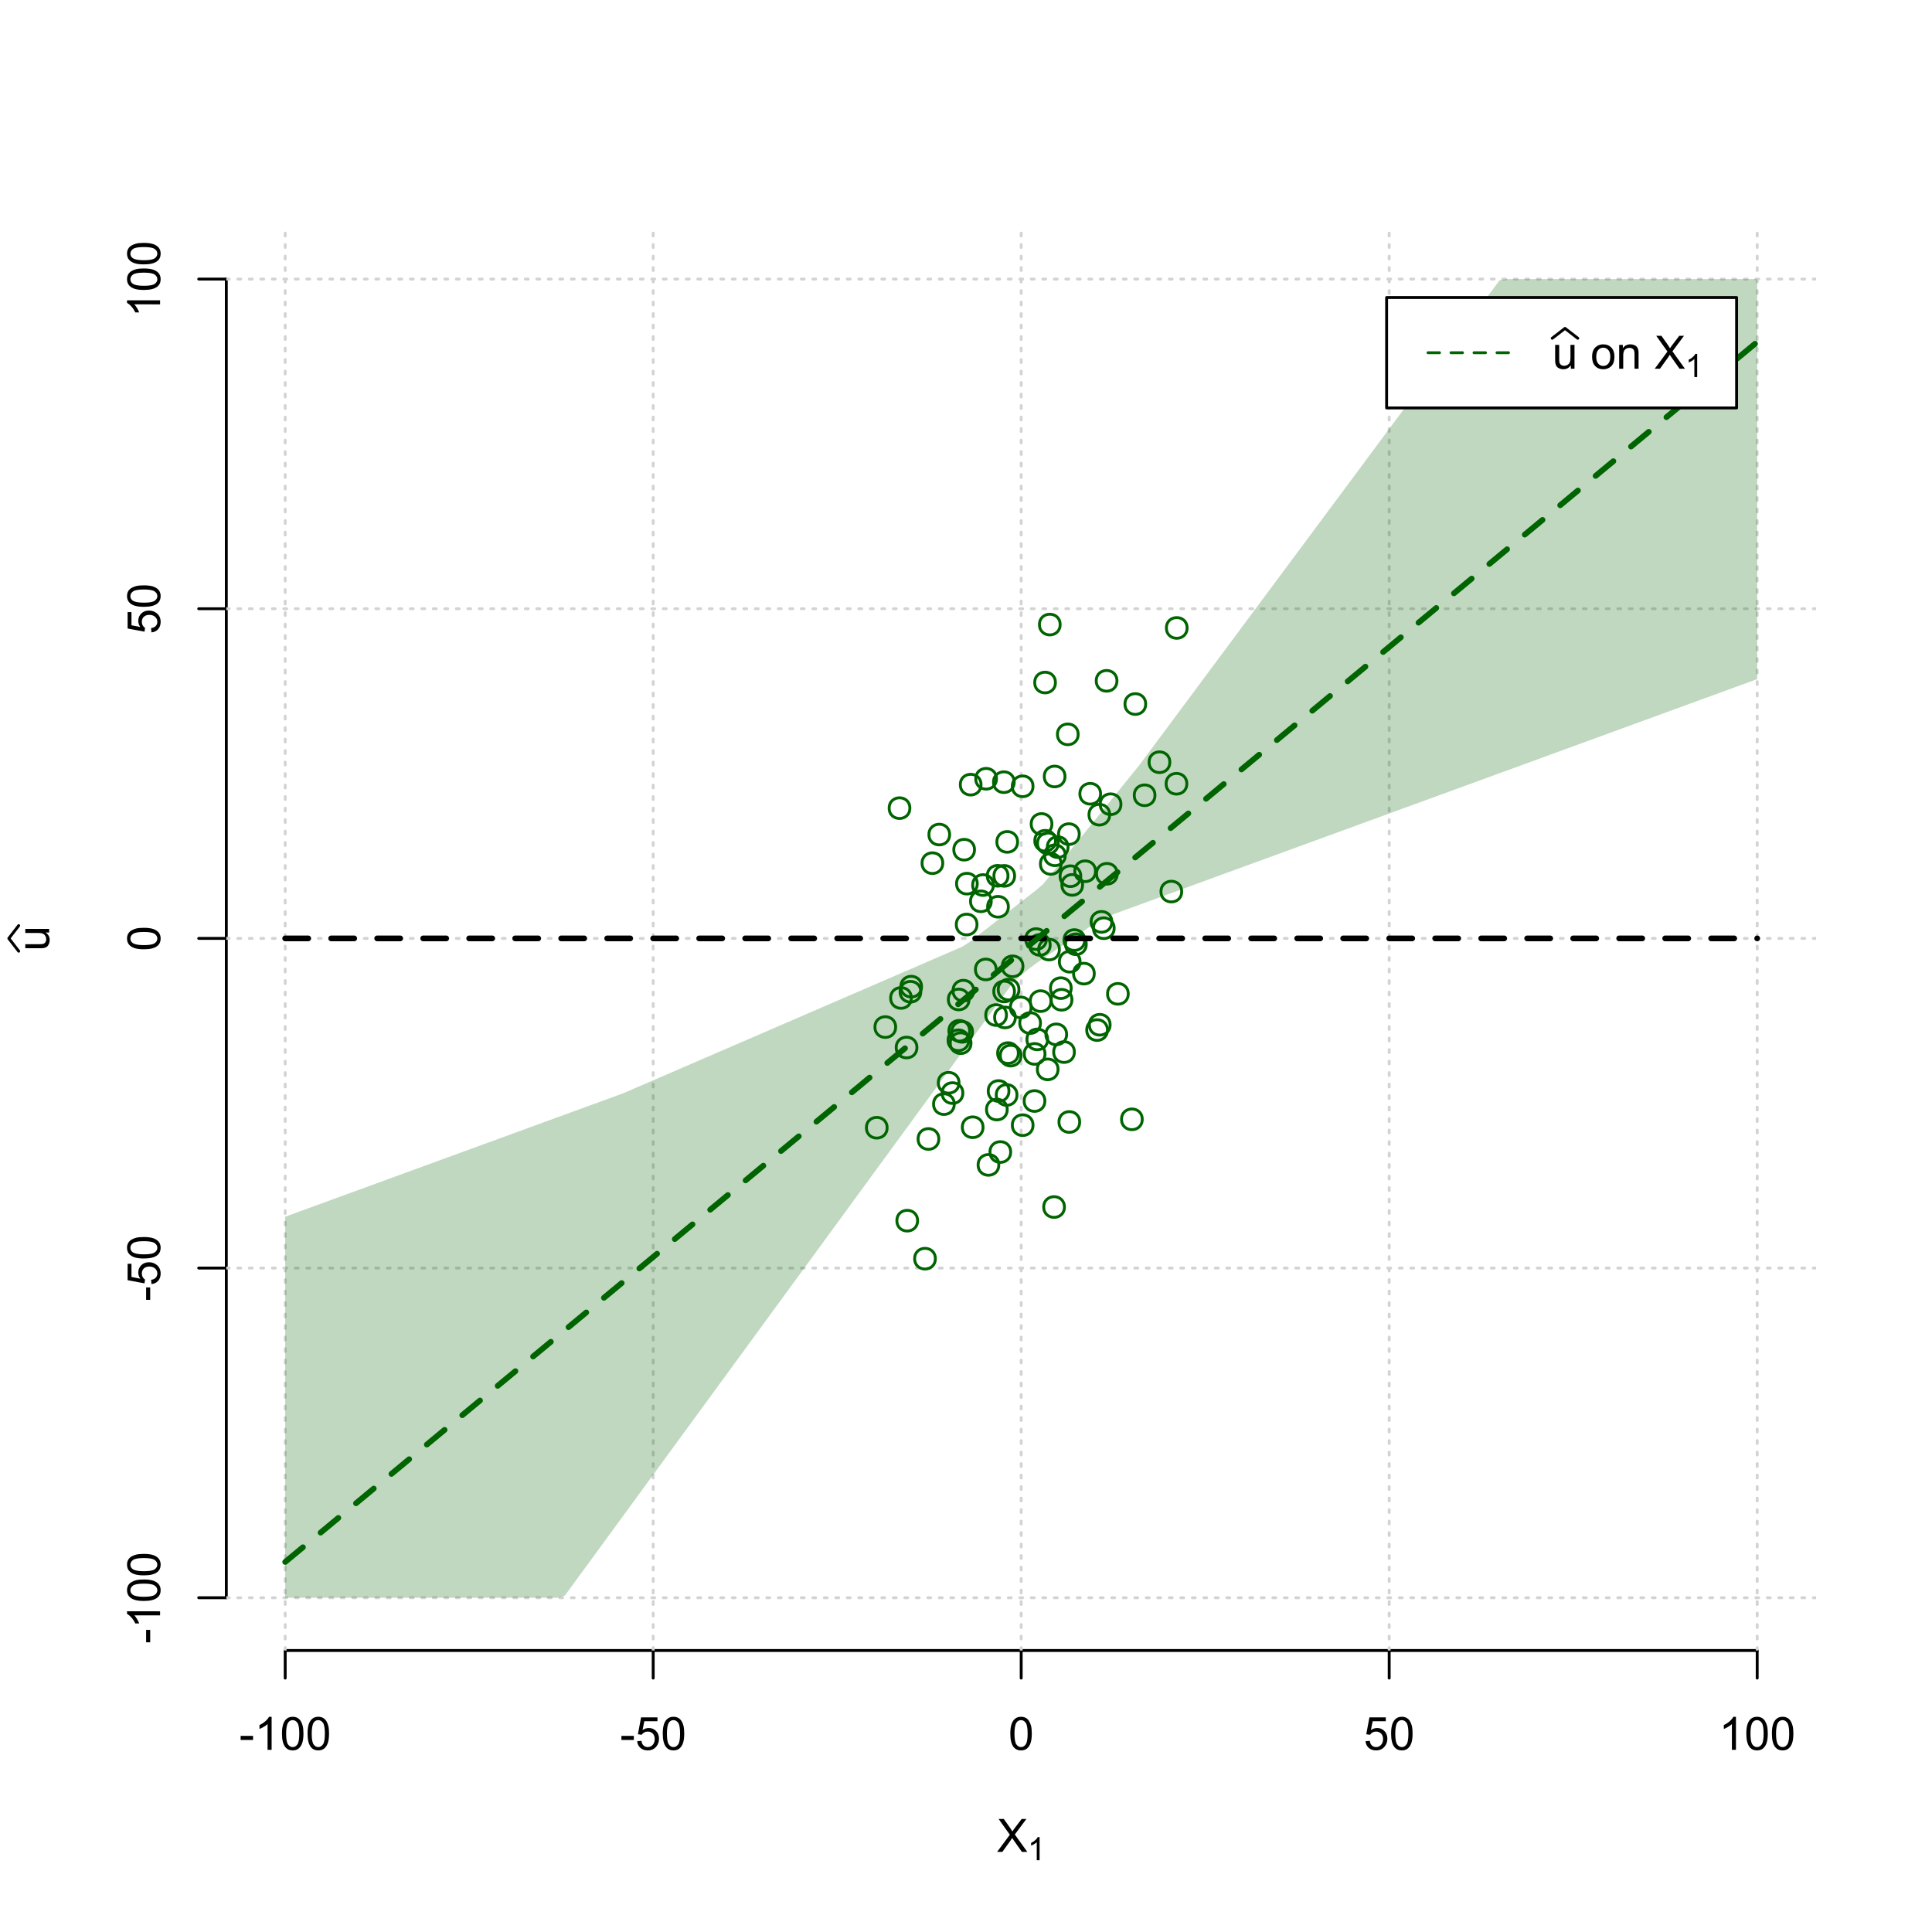 <?xml version="1.0" encoding="UTF-8"?>
<svg xmlns="http://www.w3.org/2000/svg" xmlns:xlink="http://www.w3.org/1999/xlink" width="504pt" height="504pt" viewBox="0 0 504 504" version="1.1">
<defs>
<g>
<symbol overflow="visible" id="glyph0-0">
<path style="stroke:none;" d="M 1.5 0 L 1.5 -7.5 L 7.5 -7.5 L 7.5 0 Z M 1.688 -0.188 L 7.312 -0.188 L 7.312 -7.312 L 1.688 -7.312 Z M 1.688 -0.188 "/>
</symbol>
<symbol overflow="visible" id="glyph0-1">
<path style="stroke:none;" d="M 0.055 0 L 3.375 -4.477 L 0.445 -8.59 L 1.797 -8.59 L 3.359 -6.387 C 3.68 -5.93 3.91 -5.578 4.047 -5.332 C 4.238 -5.645 4.465 -5.969 4.727 -6.312 L 6.457 -8.59 L 7.695 -8.59 L 4.676 -4.539 L 7.93 0 L 6.523 0 L 4.359 -3.062 C 4.238 -3.238 4.113 -3.43 3.984 -3.641 C 3.789 -3.324 3.652 -3.109 3.574 -2.992 L 1.418 0 Z M 0.055 0 "/>
</symbol>
<symbol overflow="visible" id="glyph0-2">
<path style="stroke:none;" d="M 0.383 -2.578 L 0.383 -3.641 L 3.621 -3.641 L 3.621 -2.578 Z M 0.383 -2.578 "/>
</symbol>
<symbol overflow="visible" id="glyph0-3">
<path style="stroke:none;" d="M 4.469 0 L 3.414 0 L 3.414 -6.719 C 3.16 -6.477 2.828 -6.234 2.414 -5.996 C 2 -5.75 1.629 -5.57 1.305 -5.449 L 1.305 -6.469 C 1.895 -6.742 2.41 -7.078 2.852 -7.477 C 3.293 -7.871 3.605 -8.254 3.789 -8.625 L 4.469 -8.625 Z M 4.469 0 "/>
</symbol>
<symbol overflow="visible" id="glyph0-4">
<path style="stroke:none;" d="M 0.5 -4.234 C 0.496 -5.246 0.602 -6.062 0.812 -6.688 C 1.02 -7.305 1.328 -7.785 1.742 -8.121 C 2.148 -8.457 2.668 -8.625 3.297 -8.625 C 3.758 -8.625 4.164 -8.531 4.512 -8.348 C 4.855 -8.16 5.141 -7.891 5.371 -7.543 C 5.594 -7.191 5.773 -6.766 5.906 -6.266 C 6.035 -5.762 6.098 -5.086 6.102 -4.234 C 6.098 -3.227 5.996 -2.414 5.789 -1.797 C 5.578 -1.176 5.266 -0.695 4.859 -0.359 C 4.445 -0.02 3.926 0.145 3.297 0.148 C 2.465 0.145 1.816 -0.148 1.348 -0.742 C 0.781 -1.457 0.496 -2.621 0.5 -4.234 Z M 1.582 -4.234 C 1.582 -2.824 1.746 -1.887 2.074 -1.418 C 2.402 -0.949 2.809 -0.715 3.297 -0.719 C 3.777 -0.715 4.184 -0.949 4.52 -1.422 C 4.848 -1.887 5.016 -2.824 5.016 -4.234 C 5.016 -5.648 4.848 -6.59 4.52 -7.055 C 4.184 -7.516 3.773 -7.746 3.289 -7.75 C 2.801 -7.746 2.414 -7.543 2.125 -7.137 C 1.762 -6.613 1.582 -5.645 1.582 -4.234 Z M 1.582 -4.234 "/>
</symbol>
<symbol overflow="visible" id="glyph0-5">
<path style="stroke:none;" d="M 0.5 -2.25 L 1.605 -2.344 C 1.684 -1.805 1.871 -1.398 2.176 -1.125 C 2.473 -0.852 2.836 -0.715 3.258 -0.719 C 3.766 -0.715 4.195 -0.906 4.547 -1.293 C 4.898 -1.672 5.074 -2.18 5.074 -2.82 C 5.074 -3.414 4.902 -3.891 4.566 -4.242 C 4.227 -4.59 3.785 -4.762 3.242 -4.766 C 2.898 -4.762 2.594 -4.684 2.32 -4.531 C 2.047 -4.375 1.832 -4.176 1.676 -3.93 L 0.688 -4.062 L 1.516 -8.473 L 5.789 -8.473 L 5.789 -7.465 L 2.359 -7.465 L 1.898 -5.156 C 2.414 -5.516 2.953 -5.695 3.523 -5.695 C 4.27 -5.695 4.902 -5.434 5.422 -4.914 C 5.934 -4.395 6.191 -3.727 6.195 -2.914 C 6.191 -2.133 5.965 -1.461 5.516 -0.898 C 4.961 -0.199 4.211 0.145 3.258 0.148 C 2.477 0.145 1.836 -0.07 1.344 -0.508 C 0.844 -0.941 0.562 -1.523 0.5 -2.25 Z M 0.5 -2.25 "/>
</symbol>
<symbol overflow="visible" id="glyph0-6">
<path style="stroke:none;" d="M 4.867 0 L 4.867 -0.914 C 4.379 -0.211 3.723 0.141 2.895 0.141 C 2.527 0.141 2.184 0.07 1.867 -0.07 C 1.547 -0.211 1.309 -0.387 1.156 -0.602 C 1 -0.812 0.895 -1.074 0.832 -1.383 C 0.785 -1.59 0.762 -1.918 0.766 -2.367 L 0.766 -6.223 L 1.82 -6.223 L 1.82 -2.773 C 1.816 -2.219 1.84 -1.848 1.887 -1.656 C 1.949 -1.379 2.09 -1.16 2.309 -1.004 C 2.523 -0.84 2.789 -0.762 3.105 -0.766 C 3.418 -0.762 3.715 -0.844 3.996 -1.008 C 4.273 -1.172 4.469 -1.391 4.586 -1.672 C 4.699 -1.949 4.758 -2.355 4.758 -2.891 L 4.758 -6.223 L 5.812 -6.223 L 5.812 0 Z M 4.867 0 "/>
</symbol>
<symbol overflow="visible" id="glyph0-7">
<path style="stroke:none;" d=""/>
</symbol>
<symbol overflow="visible" id="glyph0-8">
<path style="stroke:none;" d="M 0.398 -3.109 C 0.398 -4.262 0.719 -5.117 1.359 -5.672 C 1.895 -6.133 2.547 -6.363 3.316 -6.363 C 4.172 -6.363 4.871 -6.082 5.414 -5.52 C 5.953 -4.957 6.223 -4.184 6.227 -3.199 C 6.223 -2.398 6.102 -1.766 5.867 -1.309 C 5.625 -0.848 5.277 -0.492 4.82 -0.238 C 4.359 0.016 3.859 0.141 3.316 0.141 C 2.441 0.141 1.734 -0.137 1.203 -0.695 C 0.664 -1.254 0.398 -2.059 0.398 -3.109 Z M 1.484 -3.109 C 1.48 -2.309 1.656 -1.711 2.004 -1.32 C 2.348 -0.922 2.785 -0.727 3.316 -0.727 C 3.84 -0.727 4.273 -0.926 4.621 -1.324 C 4.969 -1.723 5.145 -2.328 5.145 -3.148 C 5.145 -3.914 4.969 -4.496 4.617 -4.895 C 4.266 -5.289 3.832 -5.488 3.316 -5.492 C 2.785 -5.488 2.348 -5.293 2.004 -4.898 C 1.656 -4.5 1.48 -3.902 1.484 -3.109 Z M 1.484 -3.109 "/>
</symbol>
<symbol overflow="visible" id="glyph0-9">
<path style="stroke:none;" d="M 0.789 0 L 0.789 -6.223 L 1.742 -6.223 L 1.742 -5.336 C 2.195 -6.02 2.855 -6.363 3.719 -6.363 C 4.09 -6.363 4.434 -6.293 4.754 -6.16 C 5.066 -6.023 5.305 -5.848 5.461 -5.633 C 5.617 -5.41 5.727 -5.152 5.789 -4.852 C 5.828 -4.656 5.848 -4.312 5.848 -3.828 L 5.848 0 L 4.793 0 L 4.793 -3.785 C 4.793 -4.215 4.75 -4.535 4.668 -4.75 C 4.586 -4.961 4.441 -5.129 4.234 -5.258 C 4.023 -5.383 3.777 -5.449 3.5 -5.449 C 3.047 -5.449 2.66 -5.305 2.332 -5.02 C 2.004 -4.734 1.84 -4.195 1.844 -3.398 L 1.844 0 Z M 0.789 0 "/>
</symbol>
<symbol overflow="visible" id="glyph1-0">
<path style="stroke:none;" d="M 1.051 0 L 1.051 -5.25 L 5.25 -5.25 L 5.25 0 Z M 1.18 -0.133 L 5.117 -0.133 L 5.117 -5.117 L 1.18 -5.117 Z M 1.18 -0.133 "/>
</symbol>
<symbol overflow="visible" id="glyph1-1">
<path style="stroke:none;" d="M 3.129 0 L 2.391 0 L 2.391 -4.703 C 2.211 -4.531 1.977 -4.363 1.691 -4.195 C 1.398 -4.023 1.141 -3.895 0.914 -3.812 L 0.914 -4.527 C 1.328 -4.719 1.688 -4.953 1.996 -5.234 C 2.305 -5.508 2.523 -5.777 2.652 -6.039 L 3.129 -6.039 Z M 3.129 0 "/>
</symbol>
<symbol overflow="visible" id="glyph2-0">
<path style="stroke:none;" d="M 0 -1.5 L -7.5 -1.5 L -7.5 -7.5 L 0 -7.5 Z M -0.188 -1.688 L -0.188 -7.312 L -7.312 -7.312 L -7.312 -1.688 Z M -0.188 -1.688 "/>
</symbol>
<symbol overflow="visible" id="glyph2-1">
<path style="stroke:none;" d="M 0 -4.867 L -0.914 -4.867 C -0.211 -4.379 0.141 -3.723 0.141 -2.895 C 0.141 -2.527 0.07 -2.184 -0.07 -1.867 C -0.211 -1.547 -0.387 -1.309 -0.598 -1.156 C -0.809 -1 -1.07 -0.895 -1.383 -0.832 C -1.59 -0.789 -1.918 -0.766 -2.367 -0.77 L -6.223 -0.77 L -6.223 -1.824 L -2.773 -1.824 C -2.219 -1.82 -1.848 -1.844 -1.656 -1.887 C -1.379 -1.949 -1.16 -2.09 -1.004 -2.309 C -0.84 -2.523 -0.762 -2.789 -0.766 -3.105 C -0.762 -3.418 -0.844 -3.715 -1.008 -3.996 C -1.172 -4.273 -1.391 -4.469 -1.672 -4.586 C -1.945 -4.699 -2.352 -4.758 -2.887 -4.758 L -6.223 -4.758 L -6.223 -5.812 L 0 -5.812 Z M 0 -4.867 "/>
</symbol>
<symbol overflow="visible" id="glyph2-2">
<path style="stroke:none;" d="M -2.578 -0.383 L -3.641 -0.383 L -3.641 -3.621 L -2.578 -3.621 Z M -2.578 -0.383 "/>
</symbol>
<symbol overflow="visible" id="glyph2-3">
<path style="stroke:none;" d="M 0 -4.469 L 0 -3.414 L -6.719 -3.418 C -6.477 -3.16 -6.234 -2.828 -5.996 -2.418 C -5.75 -2.004 -5.57 -1.633 -5.449 -1.309 L -6.469 -1.309 C -6.742 -1.895 -7.078 -2.41 -7.477 -2.852 C -7.871 -3.293 -8.254 -3.605 -8.625 -3.793 L -8.625 -4.473 Z M 0 -4.469 "/>
</symbol>
<symbol overflow="visible" id="glyph2-4">
<path style="stroke:none;" d="M -4.234 -0.5 C -5.246 -0.496 -6.062 -0.602 -6.688 -0.812 C -7.305 -1.02 -7.785 -1.328 -8.121 -1.742 C -8.457 -2.152 -8.625 -2.672 -8.625 -3.301 C -8.625 -3.758 -8.531 -4.164 -8.348 -4.512 C -8.16 -4.859 -7.891 -5.145 -7.543 -5.371 C -7.191 -5.594 -6.766 -5.773 -6.266 -5.906 C -5.762 -6.035 -5.086 -6.098 -4.234 -6.102 C -3.223 -6.098 -2.41 -5.996 -1.793 -5.789 C -1.176 -5.578 -0.695 -5.266 -0.359 -4.859 C -0.02 -4.445 0.145 -3.926 0.148 -3.297 C 0.145 -2.465 -0.148 -1.816 -0.742 -1.348 C -1.457 -0.781 -2.621 -0.496 -4.234 -0.5 Z M -4.234 -1.582 C -2.824 -1.582 -1.887 -1.746 -1.418 -2.074 C -0.949 -2.402 -0.715 -2.809 -0.719 -3.297 C -0.715 -3.777 -0.949 -4.184 -1.422 -4.52 C -1.887 -4.848 -2.824 -5.016 -4.234 -5.016 C -5.648 -5.016 -6.59 -4.848 -7.055 -4.52 C -7.516 -4.188 -7.746 -3.777 -7.75 -3.289 C -7.746 -2.801 -7.543 -2.414 -7.137 -2.129 C -6.613 -1.762 -5.645 -1.582 -4.234 -1.582 Z M -4.234 -1.582 "/>
</symbol>
<symbol overflow="visible" id="glyph2-5">
<path style="stroke:none;" d="M -2.25 -0.5 L -2.344 -1.605 C -1.805 -1.684 -1.398 -1.871 -1.125 -2.176 C -0.852 -2.473 -0.715 -2.836 -0.719 -3.258 C -0.715 -3.766 -0.906 -4.195 -1.293 -4.547 C -1.672 -4.898 -2.18 -5.074 -2.816 -5.074 C -3.414 -5.074 -3.891 -4.902 -4.242 -4.566 C -4.59 -4.227 -4.762 -3.785 -4.766 -3.242 C -4.762 -2.898 -4.684 -2.594 -4.531 -2.32 C -4.375 -2.047 -4.176 -1.832 -3.93 -1.676 L -4.062 -0.688 L -8.473 -1.52 L -8.473 -5.789 L -7.465 -5.789 L -7.465 -2.363 L -5.156 -1.898 C -5.516 -2.414 -5.695 -2.953 -5.695 -3.523 C -5.695 -4.27 -5.434 -4.902 -4.914 -5.422 C -4.395 -5.934 -3.727 -6.191 -2.91 -6.195 C -2.133 -6.191 -1.461 -5.965 -0.895 -5.516 C -0.199 -4.961 0.145 -4.211 0.148 -3.258 C 0.145 -2.477 -0.07 -1.836 -0.508 -1.344 C -0.941 -0.848 -1.523 -0.566 -2.25 -0.5 Z M -2.25 -0.5 "/>
</symbol>
</g>
<clipPath id="clip1">
  <path d="M 74 59.039 L 75 59.039 L 75 430.559 L 74 430.559 Z M 74 59.039 "/>
</clipPath>
<clipPath id="clip2">
  <path d="M 170 59.039 L 171 59.039 L 171 430.559 L 170 430.559 Z M 170 59.039 "/>
</clipPath>
<clipPath id="clip3">
  <path d="M 266 59.039 L 267 59.039 L 267 430.559 L 266 430.559 Z M 266 59.039 "/>
</clipPath>
<clipPath id="clip4">
  <path d="M 362 59.039 L 363 59.039 L 363 430.559 L 362 430.559 Z M 362 59.039 "/>
</clipPath>
<clipPath id="clip5">
  <path d="M 458 59.039 L 459 59.039 L 459 430.559 L 458 430.559 Z M 458 59.039 "/>
</clipPath>
<clipPath id="clip6">
  <path d="M 59.039 416 L 473.758 416 L 473.758 418 L 59.039 418 Z M 59.039 416 "/>
</clipPath>
<clipPath id="clip7">
  <path d="M 59.039 330 L 473.758 330 L 473.758 332 L 59.039 332 Z M 59.039 330 "/>
</clipPath>
<clipPath id="clip8">
  <path d="M 59.039 244 L 473.758 244 L 473.758 246 L 59.039 246 Z M 59.039 244 "/>
</clipPath>
<clipPath id="clip9">
  <path d="M 59.039 158 L 473.758 158 L 473.758 160 L 59.039 160 Z M 59.039 158 "/>
</clipPath>
<clipPath id="clip10">
  <path d="M 59.039 72 L 473.758 72 L 473.758 74 L 59.039 74 Z M 59.039 72 "/>
</clipPath>
</defs>
<g id="surface1506">
<rect x="0" y="0" width="504" height="504" style="fill:rgb(100%,100%,100%);fill-opacity:1;stroke:none;"/>
<g style="fill:rgb(0%,0%,0%);fill-opacity:1;">
  <use xlink:href="#glyph0-1" x="260.062" y="483.102"/>
</g>
<g style="fill:rgb(0%,0%,0%);fill-opacity:1;">
  <use xlink:href="#glyph1-1" x="268.066" y="485.281"/>
</g>
<g style="fill:rgb(0%,0%,0%);fill-opacity:1;">
  <use xlink:href="#glyph2-1" x="12.82" y="248.137"/>
</g>
<path style="fill:none;stroke-width:0.75;stroke-linecap:round;stroke-linejoin:round;stroke:rgb(0%,0%,0%);stroke-opacity:1;stroke-miterlimit:10;" d="M 4.879 248.137 L 2.301 244.801 L 4.879 241.465 "/>
<path style="fill:none;stroke-width:0.75;stroke-linecap:round;stroke-linejoin:round;stroke:rgb(0%,0%,0%);stroke-opacity:1;stroke-miterlimit:10;" d="M 74.398 430.559 L 458.398 430.559 "/>
<path style="fill:none;stroke-width:0.75;stroke-linecap:round;stroke-linejoin:round;stroke:rgb(0%,0%,0%);stroke-opacity:1;stroke-miterlimit:10;" d="M 74.398 430.559 L 74.398 437.762 "/>
<path style="fill:none;stroke-width:0.75;stroke-linecap:round;stroke-linejoin:round;stroke:rgb(0%,0%,0%);stroke-opacity:1;stroke-miterlimit:10;" d="M 170.398 430.559 L 170.398 437.762 "/>
<path style="fill:none;stroke-width:0.75;stroke-linecap:round;stroke-linejoin:round;stroke:rgb(0%,0%,0%);stroke-opacity:1;stroke-miterlimit:10;" d="M 266.398 430.559 L 266.398 437.762 "/>
<path style="fill:none;stroke-width:0.75;stroke-linecap:round;stroke-linejoin:round;stroke:rgb(0%,0%,0%);stroke-opacity:1;stroke-miterlimit:10;" d="M 362.398 430.559 L 362.398 437.762 "/>
<path style="fill:none;stroke-width:0.75;stroke-linecap:round;stroke-linejoin:round;stroke:rgb(0%,0%,0%);stroke-opacity:1;stroke-miterlimit:10;" d="M 458.398 430.559 L 458.398 437.762 "/>
<g style="fill:rgb(0%,0%,0%);fill-opacity:1;">
  <use xlink:href="#glyph0-2" x="62.391" y="456.48"/>
  <use xlink:href="#glyph0-3" x="66.387" y="456.48"/>
  <use xlink:href="#glyph0-4" x="73.061" y="456.48"/>
  <use xlink:href="#glyph0-4" x="79.734" y="456.48"/>
</g>
<g style="fill:rgb(0%,0%,0%);fill-opacity:1;">
  <use xlink:href="#glyph0-2" x="161.727" y="456.48"/>
  <use xlink:href="#glyph0-5" x="165.723" y="456.48"/>
  <use xlink:href="#glyph0-4" x="172.396" y="456.48"/>
</g>
<g style="fill:rgb(0%,0%,0%);fill-opacity:1;">
  <use xlink:href="#glyph0-4" x="263.062" y="456.48"/>
</g>
<g style="fill:rgb(0%,0%,0%);fill-opacity:1;">
  <use xlink:href="#glyph0-5" x="355.727" y="456.48"/>
  <use xlink:href="#glyph0-4" x="362.4" y="456.48"/>
</g>
<g style="fill:rgb(0%,0%,0%);fill-opacity:1;">
  <use xlink:href="#glyph0-3" x="448.387" y="456.48"/>
  <use xlink:href="#glyph0-4" x="455.061" y="456.48"/>
  <use xlink:href="#glyph0-4" x="461.734" y="456.48"/>
</g>
<path style="fill:none;stroke-width:0.75;stroke-linecap:round;stroke-linejoin:round;stroke:rgb(0%,0%,0%);stroke-opacity:1;stroke-miterlimit:10;" d="M 59.039 416.801 L 59.039 72.801 "/>
<path style="fill:none;stroke-width:0.75;stroke-linecap:round;stroke-linejoin:round;stroke:rgb(0%,0%,0%);stroke-opacity:1;stroke-miterlimit:10;" d="M 59.039 416.801 L 51.84 416.801 "/>
<path style="fill:none;stroke-width:0.75;stroke-linecap:round;stroke-linejoin:round;stroke:rgb(0%,0%,0%);stroke-opacity:1;stroke-miterlimit:10;" d="M 59.039 330.801 L 51.84 330.801 "/>
<path style="fill:none;stroke-width:0.75;stroke-linecap:round;stroke-linejoin:round;stroke:rgb(0%,0%,0%);stroke-opacity:1;stroke-miterlimit:10;" d="M 59.039 244.801 L 51.84 244.801 "/>
<path style="fill:none;stroke-width:0.75;stroke-linecap:round;stroke-linejoin:round;stroke:rgb(0%,0%,0%);stroke-opacity:1;stroke-miterlimit:10;" d="M 59.039 158.801 L 51.84 158.801 "/>
<path style="fill:none;stroke-width:0.75;stroke-linecap:round;stroke-linejoin:round;stroke:rgb(0%,0%,0%);stroke-opacity:1;stroke-miterlimit:10;" d="M 59.039 72.801 L 51.84 72.801 "/>
<g style="fill:rgb(0%,0%,0%);fill-opacity:1;">
  <use xlink:href="#glyph2-2" x="41.762" y="428.809"/>
  <use xlink:href="#glyph2-3" x="41.762" y="424.812"/>
  <use xlink:href="#glyph2-4" x="41.762" y="418.139"/>
  <use xlink:href="#glyph2-4" x="41.762" y="411.465"/>
</g>
<g style="fill:rgb(0%,0%,0%);fill-opacity:1;">
  <use xlink:href="#glyph2-2" x="41.762" y="339.473"/>
  <use xlink:href="#glyph2-5" x="41.762" y="335.477"/>
  <use xlink:href="#glyph2-4" x="41.762" y="328.803"/>
</g>
<g style="fill:rgb(0%,0%,0%);fill-opacity:1;">
  <use xlink:href="#glyph2-4" x="41.762" y="248.137"/>
</g>
<g style="fill:rgb(0%,0%,0%);fill-opacity:1;">
  <use xlink:href="#glyph2-5" x="41.762" y="165.473"/>
  <use xlink:href="#glyph2-4" x="41.762" y="158.799"/>
</g>
<g style="fill:rgb(0%,0%,0%);fill-opacity:1;">
  <use xlink:href="#glyph2-3" x="41.762" y="82.812"/>
  <use xlink:href="#glyph2-4" x="41.762" y="76.139"/>
  <use xlink:href="#glyph2-4" x="41.762" y="69.465"/>
</g>
<g clip-path="url(#clip1)" clip-rule="nonzero">
<path style="fill:none;stroke-width:0.75;stroke-linecap:round;stroke-linejoin:round;stroke:rgb(82.745%,82.745%,82.745%);stroke-opacity:1;stroke-dasharray:0.75,2.25;stroke-miterlimit:10;" d="M 74.398 430.559 L 74.398 59.039 "/>
</g>
<g clip-path="url(#clip2)" clip-rule="nonzero">
<path style="fill:none;stroke-width:0.75;stroke-linecap:round;stroke-linejoin:round;stroke:rgb(82.745%,82.745%,82.745%);stroke-opacity:1;stroke-dasharray:0.75,2.25;stroke-miterlimit:10;" d="M 170.398 430.559 L 170.398 59.039 "/>
</g>
<g clip-path="url(#clip3)" clip-rule="nonzero">
<path style="fill:none;stroke-width:0.75;stroke-linecap:round;stroke-linejoin:round;stroke:rgb(82.745%,82.745%,82.745%);stroke-opacity:1;stroke-dasharray:0.75,2.25;stroke-miterlimit:10;" d="M 266.398 430.559 L 266.398 59.039 "/>
</g>
<g clip-path="url(#clip4)" clip-rule="nonzero">
<path style="fill:none;stroke-width:0.75;stroke-linecap:round;stroke-linejoin:round;stroke:rgb(82.745%,82.745%,82.745%);stroke-opacity:1;stroke-dasharray:0.75,2.25;stroke-miterlimit:10;" d="M 362.398 430.559 L 362.398 59.039 "/>
</g>
<g clip-path="url(#clip5)" clip-rule="nonzero">
<path style="fill:none;stroke-width:0.75;stroke-linecap:round;stroke-linejoin:round;stroke:rgb(82.745%,82.745%,82.745%);stroke-opacity:1;stroke-dasharray:0.75,2.25;stroke-miterlimit:10;" d="M 458.398 430.559 L 458.398 59.039 "/>
</g>
<g clip-path="url(#clip6)" clip-rule="nonzero">
<path style="fill:none;stroke-width:0.75;stroke-linecap:round;stroke-linejoin:round;stroke:rgb(82.745%,82.745%,82.745%);stroke-opacity:1;stroke-dasharray:0.75,2.25;stroke-miterlimit:10;" d="M 59.039 416.801 L 473.762 416.801 "/>
</g>
<g clip-path="url(#clip7)" clip-rule="nonzero">
<path style="fill:none;stroke-width:0.75;stroke-linecap:round;stroke-linejoin:round;stroke:rgb(82.745%,82.745%,82.745%);stroke-opacity:1;stroke-dasharray:0.75,2.25;stroke-miterlimit:10;" d="M 59.039 330.801 L 473.762 330.801 "/>
</g>
<g clip-path="url(#clip8)" clip-rule="nonzero">
<path style="fill:none;stroke-width:0.75;stroke-linecap:round;stroke-linejoin:round;stroke:rgb(82.745%,82.745%,82.745%);stroke-opacity:1;stroke-dasharray:0.75,2.25;stroke-miterlimit:10;" d="M 59.039 244.801 L 473.762 244.801 "/>
</g>
<g clip-path="url(#clip9)" clip-rule="nonzero">
<path style="fill:none;stroke-width:0.75;stroke-linecap:round;stroke-linejoin:round;stroke:rgb(82.745%,82.745%,82.745%);stroke-opacity:1;stroke-dasharray:0.75,2.25;stroke-miterlimit:10;" d="M 59.039 158.801 L 473.762 158.801 "/>
</g>
<g clip-path="url(#clip10)" clip-rule="nonzero">
<path style="fill:none;stroke-width:0.75;stroke-linecap:round;stroke-linejoin:round;stroke:rgb(82.745%,82.745%,82.745%);stroke-opacity:1;stroke-dasharray:0.75,2.25;stroke-miterlimit:10;" d="M 59.039 72.801 L 473.762 72.801 "/>
</g>
<path style=" stroke:none;fill-rule:nonzero;fill:rgb(0%,39.216%,0%);fill-opacity:0.251;" d="M 74.398 387.531 L 74.398 317.406 L 76.32 316.707 L 78.238 316.004 L 80.16 315.305 L 82.078 314.602 L 84 313.902 L 85.922 313.199 L 87.84 312.5 L 89.762 311.797 L 91.68 311.098 L 93.602 310.395 L 95.52 309.695 L 97.441 308.992 L 99.359 308.293 L 101.281 307.59 L 103.199 306.891 L 105.121 306.188 L 107.039 305.488 L 108.961 304.785 L 110.879 304.082 L 112.801 303.383 L 114.719 302.68 L 116.641 301.98 L 118.559 301.277 L 120.48 300.578 L 122.398 299.875 L 124.32 299.176 L 126.238 298.473 L 128.16 297.773 L 130.078 297.07 L 132 296.371 L 133.922 295.668 L 135.84 294.969 L 137.762 294.266 L 139.68 293.566 L 141.602 292.863 L 143.52 292.164 L 145.441 291.461 L 147.359 290.762 L 149.281 290.059 L 151.199 289.359 L 153.121 288.656 L 155.039 287.957 L 156.961 287.254 L 158.879 286.555 L 160.801 285.852 L 162.719 285.145 L 164.641 284.316 L 166.559 283.484 L 168.48 282.656 L 170.398 281.824 L 172.32 280.996 L 174.238 280.164 L 176.16 279.336 L 178.078 278.504 L 180 277.672 L 181.922 276.844 L 183.84 276.012 L 185.762 275.184 L 187.68 274.352 L 189.602 273.523 L 191.52 272.691 L 193.441 271.863 L 195.359 271.031 L 197.281 270.203 L 199.199 269.371 L 201.121 268.543 L 203.039 267.711 L 204.961 266.883 L 206.879 266.051 L 208.801 265.223 L 210.719 264.391 L 212.641 263.562 L 214.559 262.73 L 216.48 261.902 L 218.398 261.07 L 220.32 260.242 L 222.238 259.41 L 224.16 258.582 L 226.078 257.75 L 228 256.922 L 229.922 256.09 L 231.84 255.262 L 233.762 254.43 L 235.68 253.602 L 237.602 252.77 L 239.52 251.941 L 241.441 251.109 L 243.359 250.281 L 245.281 249.449 L 247.199 248.621 L 249.121 247.789 L 251.039 246.961 L 252.961 245.73 L 254.879 244.234 L 256.801 242.738 L 258.719 241.238 L 260.641 239.742 L 262.559 238.246 L 264.48 236.75 L 266.398 235.25 L 268.32 233.754 L 270.238 232.258 L 272.16 230.598 L 274.078 228.223 L 277.922 223.473 L 279.84 221.098 L 281.762 218.723 L 283.68 216.348 L 285.602 213.973 L 287.52 211.598 L 289.441 209.223 L 291.359 206.848 L 293.281 204.473 L 295.199 202.098 L 297.121 199.723 L 299.039 197.16 L 300.961 194.578 L 302.879 191.992 L 304.801 189.41 L 306.719 186.824 L 308.641 184.238 L 310.559 181.656 L 312.48 179.07 L 314.398 176.488 L 316.32 173.902 L 318.238 171.32 L 320.16 168.734 L 322.078 166.152 L 325.922 160.98 L 327.84 158.398 L 329.762 155.812 L 331.68 153.23 L 333.602 150.645 L 335.52 148.062 L 337.441 145.477 L 339.359 142.895 L 341.281 140.309 L 343.199 137.723 L 345.121 135.141 L 347.039 132.555 L 348.961 129.973 L 350.879 127.387 L 352.801 124.805 L 354.719 122.219 L 356.641 119.637 L 358.559 117.051 L 360.48 114.465 L 362.398 111.883 L 364.32 109.297 L 366.238 106.715 L 368.16 104.129 L 370.078 101.547 L 372 98.961 L 373.922 96.379 L 375.84 93.793 L 377.762 91.207 L 379.68 88.625 L 381.602 86.039 L 383.52 83.457 L 385.441 80.871 L 387.359 78.289 L 389.281 75.703 L 391.199 73.121 L 393.121 72.801 L 458.398 72.801 L 458.398 177.16 L 456.48 177.859 L 454.559 178.562 L 452.641 179.262 L 450.719 179.965 L 448.801 180.664 L 446.879 181.367 L 444.961 182.066 L 443.039 182.77 L 441.121 183.469 L 439.199 184.172 L 437.281 184.871 L 435.359 185.574 L 433.441 186.273 L 431.52 186.977 L 429.602 187.676 L 427.68 188.379 L 425.762 189.078 L 423.84 189.781 L 421.922 190.48 L 420 191.184 L 418.078 191.883 L 416.16 192.586 L 414.238 193.289 L 412.32 193.988 L 410.398 194.691 L 408.48 195.391 L 406.559 196.094 L 404.641 196.793 L 402.719 197.496 L 400.801 198.195 L 398.879 198.898 L 396.961 199.598 L 395.039 200.301 L 393.121 201 L 391.199 201.703 L 389.281 202.402 L 387.359 203.105 L 385.441 203.805 L 383.52 204.508 L 381.602 205.207 L 379.68 205.91 L 377.762 206.609 L 375.84 207.312 L 373.922 208.012 L 372 208.715 L 370.078 209.414 L 368.16 210.117 L 366.238 210.816 L 364.32 211.52 L 362.398 212.223 L 360.48 212.922 L 358.559 213.625 L 356.641 214.324 L 354.719 215.027 L 352.801 215.727 L 350.879 216.43 L 348.961 217.129 L 347.039 217.832 L 345.121 218.531 L 343.199 219.234 L 341.281 219.934 L 339.359 220.637 L 337.441 221.336 L 335.52 222.039 L 333.602 222.738 L 331.68 223.441 L 329.762 224.141 L 327.84 224.844 L 325.922 225.543 L 324 226.246 L 322.078 226.945 L 320.16 227.648 L 318.238 228.348 L 316.32 229.051 L 314.398 229.75 L 312.48 230.453 L 310.559 231.156 L 308.641 231.855 L 306.719 232.559 L 304.801 233.258 L 302.879 233.961 L 300.961 234.66 L 299.039 235.363 L 297.121 236.062 L 295.199 236.766 L 293.281 237.465 L 291.359 238.168 L 289.441 238.867 L 287.52 239.57 L 285.602 240.871 L 283.68 242.18 L 281.762 243.488 L 279.84 244.797 L 277.922 246.105 L 274.078 248.723 L 272.16 250.031 L 270.238 251.34 L 268.32 252.797 L 266.398 254.379 L 264.48 256.027 L 262.559 258.652 L 260.641 261.277 L 258.719 263.906 L 256.801 266.531 L 254.879 269.156 L 252.961 271.785 L 251.039 274.41 L 249.121 277.035 L 247.199 279.664 L 245.281 282.289 L 243.359 284.918 L 241.441 287.543 L 239.52 290.168 L 237.602 292.797 L 235.68 295.422 L 233.762 298.047 L 231.84 300.676 L 229.922 303.301 L 228 305.926 L 226.078 308.555 L 224.16 311.18 L 222.238 313.805 L 220.32 316.434 L 218.398 319.059 L 216.48 321.684 L 214.559 324.312 L 212.641 326.938 L 210.719 329.562 L 208.801 332.191 L 206.879 334.816 L 204.961 337.441 L 203.039 340.07 L 201.121 342.695 L 199.199 345.32 L 197.281 347.949 L 195.359 350.574 L 193.441 353.199 L 191.52 355.828 L 189.602 358.453 L 187.68 361.078 L 185.762 363.707 L 183.84 366.332 L 181.922 368.957 L 180 371.586 L 178.078 374.211 L 176.16 376.836 L 174.238 379.465 L 172.32 382.09 L 170.398 384.715 L 168.48 387.344 L 166.559 389.969 L 164.641 392.598 L 162.719 395.223 L 160.801 397.848 L 158.879 400.477 L 156.961 403.102 L 155.039 405.727 L 153.121 408.355 L 151.199 410.98 L 149.281 413.605 L 147.359 416.234 L 145.441 416.801 L 74.398 416.801 Z M 74.398 387.531 "/>
<path style="fill:none;stroke-width:0.75;stroke-linecap:round;stroke-linejoin:round;stroke:rgb(0%,39.216%,0%);stroke-opacity:1;stroke-miterlimit:10;" d="M 250.176 282.465 C 250.176 286.062 244.777 286.062 244.777 282.465 C 244.777 278.863 250.176 278.863 250.176 282.465 "/>
<path style="fill:none;stroke-width:0.75;stroke-linecap:round;stroke-linejoin:round;stroke:rgb(0%,39.216%,0%);stroke-opacity:1;stroke-miterlimit:10;" d="M 289.594 267.328 C 289.594 270.926 284.191 270.926 284.191 267.328 C 284.191 263.727 289.594 263.727 289.594 267.328 "/>
<path style="fill:none;stroke-width:0.75;stroke-linecap:round;stroke-linejoin:round;stroke:rgb(0%,39.216%,0%);stroke-opacity:1;stroke-miterlimit:10;" d="M 290.648 242.141 C 290.648 245.742 285.25 245.742 285.25 242.141 C 285.25 238.543 290.648 238.543 290.648 242.141 "/>
<path style="fill:none;stroke-width:0.75;stroke-linecap:round;stroke-linejoin:round;stroke:rgb(0%,39.216%,0%);stroke-opacity:1;stroke-miterlimit:10;" d="M 247.727 217.711 C 247.727 221.309 242.328 221.309 242.328 217.711 C 242.328 214.109 247.727 214.109 247.727 217.711 "/>
<path style="fill:none;stroke-width:0.75;stroke-linecap:round;stroke-linejoin:round;stroke:rgb(0%,39.216%,0%);stroke-opacity:1;stroke-miterlimit:10;" d="M 252.945 268.902 C 252.945 272.5 247.543 272.5 247.543 268.902 C 247.543 265.301 252.945 265.301 252.945 268.902 "/>
<path style="fill:none;stroke-width:0.75;stroke-linecap:round;stroke-linejoin:round;stroke:rgb(0%,39.216%,0%);stroke-opacity:1;stroke-miterlimit:10;" d="M 259.145 230.879 C 259.145 234.48 253.742 234.48 253.742 230.879 C 253.742 227.281 259.145 227.281 259.145 230.879 "/>
<path style="fill:none;stroke-width:0.75;stroke-linecap:round;stroke-linejoin:round;stroke:rgb(0%,39.216%,0%);stroke-opacity:1;stroke-miterlimit:10;" d="M 277.824 202.562 C 277.824 206.164 272.422 206.164 272.422 202.562 C 272.422 198.961 277.824 198.961 277.824 202.562 "/>
<path style="fill:none;stroke-width:0.75;stroke-linecap:round;stroke-linejoin:round;stroke:rgb(0%,39.216%,0%);stroke-opacity:1;stroke-miterlimit:10;" d="M 272.98 244.98 C 272.98 248.578 267.582 248.578 267.582 244.98 C 267.582 241.379 272.98 241.379 272.98 244.98 "/>
<path style="fill:none;stroke-width:0.75;stroke-linecap:round;stroke-linejoin:round;stroke:rgb(0%,39.216%,0%);stroke-opacity:1;stroke-miterlimit:10;" d="M 262.754 289.445 C 262.754 293.047 257.352 293.047 257.352 289.445 C 257.352 285.848 262.754 285.848 262.754 289.445 "/>
<path style="fill:none;stroke-width:0.75;stroke-linecap:round;stroke-linejoin:round;stroke:rgb(0%,39.216%,0%);stroke-opacity:1;stroke-miterlimit:10;" d="M 271.426 266.883 C 271.426 270.484 266.027 270.484 266.027 266.883 C 266.027 263.281 271.426 263.281 271.426 266.883 "/>
<path style="fill:none;stroke-width:0.75;stroke-linecap:round;stroke-linejoin:round;stroke:rgb(0%,39.216%,0%);stroke-opacity:1;stroke-miterlimit:10;" d="M 264.867 265.426 C 264.867 269.027 259.469 269.027 259.469 265.426 C 259.469 261.824 264.867 261.824 264.867 265.426 "/>
<path style="fill:none;stroke-width:0.75;stroke-linecap:round;stroke-linejoin:round;stroke:rgb(0%,39.216%,0%);stroke-opacity:1;stroke-miterlimit:10;" d="M 254.012 258.434 C 254.012 262.035 248.613 262.035 248.613 258.434 C 248.613 254.832 254.012 254.832 254.012 258.434 "/>
<path style="fill:none;stroke-width:0.75;stroke-linecap:round;stroke-linejoin:round;stroke:rgb(0%,39.216%,0%);stroke-opacity:1;stroke-miterlimit:10;" d="M 290.043 240.488 C 290.043 244.09 284.645 244.09 284.645 240.488 C 284.645 236.887 290.043 236.887 290.043 240.488 "/>
<path style="fill:none;stroke-width:0.75;stroke-linecap:round;stroke-linejoin:round;stroke:rgb(0%,39.216%,0%);stroke-opacity:1;stroke-miterlimit:10;" d="M 265.453 219.625 C 265.453 223.227 260.051 223.227 260.051 219.625 C 260.051 216.027 265.453 216.027 265.453 219.625 "/>
<path style="fill:none;stroke-width:0.75;stroke-linecap:round;stroke-linejoin:round;stroke:rgb(0%,39.216%,0%);stroke-opacity:1;stroke-miterlimit:10;" d="M 245.938 225.172 C 245.938 228.773 240.535 228.773 240.535 225.172 C 240.535 221.574 245.938 221.574 245.938 225.172 "/>
<path style="fill:none;stroke-width:0.75;stroke-linecap:round;stroke-linejoin:round;stroke:rgb(0%,39.216%,0%);stroke-opacity:1;stroke-miterlimit:10;" d="M 252.719 271.379 C 252.719 274.98 247.32 274.98 247.32 271.379 C 247.32 267.781 252.719 267.781 252.719 271.379 "/>
<path style="fill:none;stroke-width:0.75;stroke-linecap:round;stroke-linejoin:round;stroke:rgb(0%,39.216%,0%);stroke-opacity:1;stroke-miterlimit:10;" d="M 292.418 209.801 C 292.418 213.402 287.02 213.402 287.02 209.801 C 287.02 206.199 292.418 206.199 292.418 209.801 "/>
<path style="fill:none;stroke-width:0.75;stroke-linecap:round;stroke-linejoin:round;stroke:rgb(0%,39.216%,0%);stroke-opacity:1;stroke-miterlimit:10;" d="M 305.172 198.84 C 305.172 202.441 299.77 202.441 299.77 198.84 C 299.77 195.238 305.172 195.238 305.172 198.84 "/>
<path style="fill:none;stroke-width:0.75;stroke-linecap:round;stroke-linejoin:round;stroke:rgb(0%,39.216%,0%);stroke-opacity:1;stroke-miterlimit:10;" d="M 266.852 252.086 C 266.852 255.684 261.453 255.684 261.453 252.086 C 261.453 248.484 266.852 248.484 266.852 252.086 "/>
<path style="fill:none;stroke-width:0.75;stroke-linecap:round;stroke-linejoin:round;stroke:rgb(0%,39.216%,0%);stroke-opacity:1;stroke-miterlimit:10;" d="M 278.246 269.836 C 278.246 273.438 272.844 273.438 272.844 269.836 C 272.844 266.234 278.246 266.234 278.246 269.836 "/>
<path style="fill:none;stroke-width:0.75;stroke-linecap:round;stroke-linejoin:round;stroke:rgb(0%,39.216%,0%);stroke-opacity:1;stroke-miterlimit:10;" d="M 240.406 257.387 C 240.406 260.984 235.008 260.984 235.008 257.387 C 235.008 253.785 240.406 253.785 240.406 257.387 "/>
<path style="fill:none;stroke-width:0.75;stroke-linecap:round;stroke-linejoin:round;stroke:rgb(0%,39.216%,0%);stroke-opacity:1;stroke-miterlimit:10;" d="M 276.359 247.707 C 276.359 251.309 270.961 251.309 270.961 247.707 C 270.961 244.109 276.359 244.109 276.359 247.707 "/>
<path style="fill:none;stroke-width:0.75;stroke-linecap:round;stroke-linejoin:round;stroke:rgb(0%,39.216%,0%);stroke-opacity:1;stroke-miterlimit:10;" d="M 265.297 285.641 C 265.297 289.242 259.898 289.242 259.898 285.641 C 259.898 282.043 265.297 282.043 265.297 285.641 "/>
<path style="fill:none;stroke-width:0.75;stroke-linecap:round;stroke-linejoin:round;stroke:rgb(0%,39.216%,0%);stroke-opacity:1;stroke-miterlimit:10;" d="M 274.164 261.168 C 274.164 264.766 268.766 264.766 268.766 261.168 C 268.766 257.566 274.164 257.566 274.164 261.168 "/>
<path style="fill:none;stroke-width:0.75;stroke-linecap:round;stroke-linejoin:round;stroke:rgb(0%,39.216%,0%);stroke-opacity:1;stroke-miterlimit:10;" d="M 285.785 227.277 C 285.785 230.879 280.383 230.879 280.383 227.277 C 280.383 223.68 285.785 223.68 285.785 227.277 "/>
<path style="fill:none;stroke-width:0.75;stroke-linecap:round;stroke-linejoin:round;stroke:rgb(0%,39.216%,0%);stroke-opacity:1;stroke-miterlimit:10;" d="M 274.414 214.953 C 274.414 218.551 269.012 218.551 269.012 214.953 C 269.012 211.352 274.414 211.352 274.414 214.953 "/>
<path style="fill:none;stroke-width:0.75;stroke-linecap:round;stroke-linejoin:round;stroke:rgb(0%,39.216%,0%);stroke-opacity:1;stroke-miterlimit:10;" d="M 276.012 278.965 C 276.012 282.566 270.613 282.566 270.613 278.965 C 270.613 275.367 276.012 275.367 276.012 278.965 "/>
<path style="fill:none;stroke-width:0.75;stroke-linecap:round;stroke-linejoin:round;stroke:rgb(0%,39.216%,0%);stroke-opacity:1;stroke-miterlimit:10;" d="M 251.176 285.148 C 251.176 288.75 245.773 288.75 245.773 285.148 C 245.773 281.551 251.176 281.551 251.176 285.148 "/>
<path style="fill:none;stroke-width:0.75;stroke-linecap:round;stroke-linejoin:round;stroke:rgb(0%,39.216%,0%);stroke-opacity:1;stroke-miterlimit:10;" d="M 258.586 235.121 C 258.586 238.723 253.184 238.723 253.184 235.121 C 253.184 231.523 258.586 231.523 258.586 235.121 "/>
<path style="fill:none;stroke-width:0.75;stroke-linecap:round;stroke-linejoin:round;stroke:rgb(0%,39.216%,0%);stroke-opacity:1;stroke-miterlimit:10;" d="M 260.559 303.887 C 260.559 307.484 255.16 307.484 255.16 303.887 C 255.16 300.285 260.559 300.285 260.559 303.887 "/>
<path style="fill:none;stroke-width:0.75;stroke-linecap:round;stroke-linejoin:round;stroke:rgb(0%,39.216%,0%);stroke-opacity:1;stroke-miterlimit:10;" d="M 268.977 262.805 C 268.977 266.402 263.578 266.402 263.578 262.805 C 263.578 259.203 268.977 259.203 268.977 262.805 "/>
<path style="fill:none;stroke-width:0.75;stroke-linecap:round;stroke-linejoin:round;stroke:rgb(0%,39.216%,0%);stroke-opacity:1;stroke-miterlimit:10;" d="M 281.945 228.574 C 281.945 232.172 276.543 232.172 276.543 228.574 C 276.543 224.973 281.945 224.973 281.945 228.574 "/>
<path style="fill:none;stroke-width:0.75;stroke-linecap:round;stroke-linejoin:round;stroke:rgb(0%,39.216%,0%);stroke-opacity:1;stroke-miterlimit:10;" d="M 266.352 275.383 C 266.352 278.98 260.953 278.98 260.953 275.383 C 260.953 271.781 266.352 271.781 266.352 275.383 "/>
<path style="fill:none;stroke-width:0.75;stroke-linecap:round;stroke-linejoin:round;stroke:rgb(0%,39.216%,0%);stroke-opacity:1;stroke-miterlimit:10;" d="M 291.453 227.949 C 291.453 231.551 286.055 231.551 286.055 227.949 C 286.055 224.348 291.453 224.348 291.453 227.949 "/>
<path style="fill:none;stroke-width:0.75;stroke-linecap:round;stroke-linejoin:round;stroke:rgb(0%,39.216%,0%);stroke-opacity:1;stroke-miterlimit:10;" d="M 263.203 284.613 C 263.203 288.215 257.801 288.215 257.801 284.613 C 257.801 281.016 263.203 281.016 263.203 284.613 "/>
<path style="fill:none;stroke-width:0.75;stroke-linecap:round;stroke-linejoin:round;stroke:rgb(0%,39.216%,0%);stroke-opacity:1;stroke-miterlimit:10;" d="M 276.559 162.93 C 276.559 166.531 271.16 166.531 271.16 162.93 C 271.16 159.332 276.559 159.332 276.559 162.93 "/>
<path style="fill:none;stroke-width:0.75;stroke-linecap:round;stroke-linejoin:round;stroke:rgb(0%,39.216%,0%);stroke-opacity:1;stroke-miterlimit:10;" d="M 264.68 228.488 C 264.68 232.086 259.281 232.086 259.281 228.488 C 259.281 224.887 264.68 224.887 264.68 228.488 "/>
<path style="fill:none;stroke-width:0.75;stroke-linecap:round;stroke-linejoin:round;stroke:rgb(0%,39.216%,0%);stroke-opacity:1;stroke-miterlimit:10;" d="M 237.742 260.336 C 237.742 263.938 232.344 263.938 232.344 260.336 C 232.344 256.738 237.742 256.738 237.742 260.336 "/>
<path style="fill:none;stroke-width:0.75;stroke-linecap:round;stroke-linejoin:round;stroke:rgb(0%,39.216%,0%);stroke-opacity:1;stroke-miterlimit:10;" d="M 233.648 267.93 C 233.648 271.531 228.25 271.531 228.25 267.93 C 228.25 264.328 233.648 264.328 233.648 267.93 "/>
<path style="fill:none;stroke-width:0.75;stroke-linecap:round;stroke-linejoin:round;stroke:rgb(0%,39.216%,0%);stroke-opacity:1;stroke-miterlimit:10;" d="M 263.047 236.547 C 263.047 240.148 257.645 240.148 257.645 236.547 C 257.645 232.945 263.047 232.945 263.047 236.547 "/>
<path style="fill:none;stroke-width:0.75;stroke-linecap:round;stroke-linejoin:round;stroke:rgb(0%,39.216%,0%);stroke-opacity:1;stroke-miterlimit:10;" d="M 254.219 221.66 C 254.219 225.262 248.82 225.262 248.82 221.66 C 248.82 218.062 254.219 218.062 254.219 221.66 "/>
<path style="fill:none;stroke-width:0.75;stroke-linecap:round;stroke-linejoin:round;stroke:rgb(0%,39.216%,0%);stroke-opacity:1;stroke-miterlimit:10;" d="M 272.605 274.934 C 272.605 278.535 267.203 278.535 267.203 274.934 C 267.203 271.336 272.605 271.336 272.605 274.934 "/>
<path style="fill:none;stroke-width:0.75;stroke-linecap:round;stroke-linejoin:round;stroke:rgb(0%,39.216%,0%);stroke-opacity:1;stroke-miterlimit:10;" d="M 256.445 294.066 C 256.445 297.664 251.043 297.664 251.043 294.066 C 251.043 290.465 256.445 290.465 256.445 294.066 "/>
<path style="fill:none;stroke-width:0.75;stroke-linecap:round;stroke-linejoin:round;stroke:rgb(0%,39.216%,0%);stroke-opacity:1;stroke-miterlimit:10;" d="M 297.977 291.996 C 297.977 295.598 292.574 295.598 292.574 291.996 C 292.574 288.395 297.977 288.395 297.977 291.996 "/>
<path style="fill:none;stroke-width:0.75;stroke-linecap:round;stroke-linejoin:round;stroke:rgb(0%,39.216%,0%);stroke-opacity:1;stroke-miterlimit:10;" d="M 269.477 205.125 C 269.477 208.723 264.078 208.723 264.078 205.125 C 264.078 201.523 269.477 201.523 269.477 205.125 "/>
<path style="fill:none;stroke-width:0.75;stroke-linecap:round;stroke-linejoin:round;stroke:rgb(0%,39.216%,0%);stroke-opacity:1;stroke-miterlimit:10;" d="M 239.195 273.266 C 239.195 276.867 233.793 276.867 233.793 273.266 C 233.793 269.668 239.195 269.668 239.195 273.266 "/>
<path style="fill:none;stroke-width:0.75;stroke-linecap:round;stroke-linejoin:round;stroke:rgb(0%,39.216%,0%);stroke-opacity:1;stroke-miterlimit:10;" d="M 277.895 223.117 C 277.895 226.715 272.492 226.715 272.492 223.117 C 272.492 219.516 277.895 219.516 277.895 223.117 "/>
<path style="fill:none;stroke-width:0.75;stroke-linecap:round;stroke-linejoin:round;stroke:rgb(0%,39.216%,0%);stroke-opacity:1;stroke-miterlimit:10;" d="M 265.656 274.719 C 265.656 278.316 260.258 278.316 260.258 274.719 C 260.258 271.117 265.656 271.117 265.656 274.719 "/>
<path style="fill:none;stroke-width:0.75;stroke-linecap:round;stroke-linejoin:round;stroke:rgb(0%,39.216%,0%);stroke-opacity:1;stroke-miterlimit:10;" d="M 283.371 246.32 C 283.371 249.922 277.969 249.922 277.969 246.32 C 277.969 242.723 283.371 242.723 283.371 246.32 "/>
<path style="fill:none;stroke-width:0.75;stroke-linecap:round;stroke-linejoin:round;stroke:rgb(0%,39.216%,0%);stroke-opacity:1;stroke-miterlimit:10;" d="M 244.004 328.352 C 244.004 331.953 238.605 331.953 238.605 328.352 C 238.605 324.754 244.004 324.754 244.004 328.352 "/>
<path style="fill:none;stroke-width:0.75;stroke-linecap:round;stroke-linejoin:round;stroke:rgb(0%,39.216%,0%);stroke-opacity:1;stroke-miterlimit:10;" d="M 289.484 212.531 C 289.484 216.129 284.082 216.129 284.082 212.531 C 284.082 208.93 289.484 208.93 289.484 212.531 "/>
<path style="fill:none;stroke-width:0.75;stroke-linecap:round;stroke-linejoin:round;stroke:rgb(0%,39.216%,0%);stroke-opacity:1;stroke-miterlimit:10;" d="M 244.906 297.125 C 244.906 300.723 239.504 300.723 239.504 297.125 C 239.504 293.523 244.906 293.523 244.906 297.125 "/>
<path style="fill:none;stroke-width:0.75;stroke-linecap:round;stroke-linejoin:round;stroke:rgb(0%,39.216%,0%);stroke-opacity:1;stroke-miterlimit:10;" d="M 272.574 287.219 C 272.574 290.82 267.176 290.82 267.176 287.219 C 267.176 283.621 272.574 283.621 272.574 287.219 "/>
<path style="fill:none;stroke-width:0.75;stroke-linecap:round;stroke-linejoin:round;stroke:rgb(0%,39.216%,0%);stroke-opacity:1;stroke-miterlimit:10;" d="M 248.938 288.027 C 248.938 291.629 243.539 291.629 243.539 288.027 C 243.539 284.43 248.938 284.43 248.938 288.027 "/>
<path style="fill:none;stroke-width:0.75;stroke-linecap:round;stroke-linejoin:round;stroke:rgb(0%,39.216%,0%);stroke-opacity:1;stroke-miterlimit:10;" d="M 264.574 204.043 C 264.574 207.645 259.176 207.645 259.176 204.043 C 259.176 200.445 264.574 200.445 264.574 204.043 "/>
<path style="fill:none;stroke-width:0.75;stroke-linecap:round;stroke-linejoin:round;stroke:rgb(0%,39.216%,0%);stroke-opacity:1;stroke-miterlimit:10;" d="M 281.258 191.566 C 281.258 195.168 275.859 195.168 275.859 191.566 C 275.859 187.969 281.258 187.969 281.258 191.566 "/>
<path style="fill:none;stroke-width:0.75;stroke-linecap:round;stroke-linejoin:round;stroke:rgb(0%,39.216%,0%);stroke-opacity:1;stroke-miterlimit:10;" d="M 259.949 203.156 C 259.949 206.758 254.547 206.758 254.547 203.156 C 254.547 199.559 259.949 199.559 259.949 203.156 "/>
<path style="fill:none;stroke-width:0.75;stroke-linecap:round;stroke-linejoin:round;stroke:rgb(0%,39.216%,0%);stroke-opacity:1;stroke-miterlimit:10;" d="M 276.82 225.371 C 276.82 228.973 271.418 228.973 271.418 225.371 C 271.418 221.773 276.82 221.773 276.82 225.371 "/>
<path style="fill:none;stroke-width:0.75;stroke-linecap:round;stroke-linejoin:round;stroke:rgb(0%,39.216%,0%);stroke-opacity:1;stroke-miterlimit:10;" d="M 276.055 220.004 C 276.055 223.602 270.656 223.602 270.656 220.004 C 270.656 216.402 276.055 216.402 276.055 220.004 "/>
<path style="fill:none;stroke-width:0.75;stroke-linecap:round;stroke-linejoin:round;stroke:rgb(0%,39.216%,0%);stroke-opacity:1;stroke-miterlimit:10;" d="M 265.809 258.145 C 265.809 261.746 260.41 261.746 260.41 258.145 C 260.41 254.547 265.809 254.547 265.809 258.145 "/>
<path style="fill:none;stroke-width:0.75;stroke-linecap:round;stroke-linejoin:round;stroke:rgb(0%,39.216%,0%);stroke-opacity:1;stroke-miterlimit:10;" d="M 263.652 300.527 C 263.652 304.129 258.25 304.129 258.25 300.527 C 258.25 296.926 263.652 296.926 263.652 300.527 "/>
<path style="fill:none;stroke-width:0.75;stroke-linecap:round;stroke-linejoin:round;stroke:rgb(0%,39.216%,0%);stroke-opacity:1;stroke-miterlimit:10;" d="M 301.293 207.461 C 301.293 211.062 295.895 211.062 295.895 207.461 C 295.895 203.863 301.293 203.863 301.293 207.461 "/>
<path style="fill:none;stroke-width:0.75;stroke-linecap:round;stroke-linejoin:round;stroke:rgb(0%,39.216%,0%);stroke-opacity:1;stroke-miterlimit:10;" d="M 281.539 217.598 C 281.539 221.195 276.141 221.195 276.141 217.598 C 276.141 213.996 281.539 213.996 281.539 217.598 "/>
<path style="fill:none;stroke-width:0.75;stroke-linecap:round;stroke-linejoin:round;stroke:rgb(0%,39.216%,0%);stroke-opacity:1;stroke-miterlimit:10;" d="M 237.355 210.82 C 237.355 214.418 231.957 214.418 231.957 210.82 C 231.957 207.219 237.355 207.219 237.355 210.82 "/>
<path style="fill:none;stroke-width:0.75;stroke-linecap:round;stroke-linejoin:round;stroke:rgb(0%,39.216%,0%);stroke-opacity:1;stroke-miterlimit:10;" d="M 309.68 163.812 C 309.68 167.41 304.281 167.41 304.281 163.812 C 304.281 160.211 309.68 160.211 309.68 163.812 "/>
<path style="fill:none;stroke-width:0.75;stroke-linecap:round;stroke-linejoin:round;stroke:rgb(0%,39.216%,0%);stroke-opacity:1;stroke-miterlimit:10;" d="M 239.367 318.438 C 239.367 322.039 233.969 322.039 233.969 318.438 C 233.969 314.836 239.367 314.836 239.367 318.438 "/>
<path style="fill:none;stroke-width:0.75;stroke-linecap:round;stroke-linejoin:round;stroke:rgb(0%,39.216%,0%);stroke-opacity:1;stroke-miterlimit:10;" d="M 255.922 204.691 C 255.922 208.293 250.52 208.293 250.52 204.691 C 250.52 201.09 255.922 201.09 255.922 204.691 "/>
<path style="fill:none;stroke-width:0.75;stroke-linecap:round;stroke-linejoin:round;stroke:rgb(0%,39.216%,0%);stroke-opacity:1;stroke-miterlimit:10;" d="M 275.348 219.328 C 275.348 222.93 269.949 222.93 269.949 219.328 C 269.949 215.73 275.348 215.73 275.348 219.328 "/>
<path style="fill:none;stroke-width:0.75;stroke-linecap:round;stroke-linejoin:round;stroke:rgb(0%,39.216%,0%);stroke-opacity:1;stroke-miterlimit:10;" d="M 254.867 241.18 C 254.867 244.781 249.469 244.781 249.469 241.18 C 249.469 237.582 254.867 237.582 254.867 241.18 "/>
<path style="fill:none;stroke-width:0.75;stroke-linecap:round;stroke-linejoin:round;stroke:rgb(0%,39.216%,0%);stroke-opacity:1;stroke-miterlimit:10;" d="M 291.379 177.609 C 291.379 181.211 285.977 181.211 285.977 177.609 C 285.977 174.012 291.379 174.012 291.379 177.609 "/>
<path style="fill:none;stroke-width:0.75;stroke-linecap:round;stroke-linejoin:round;stroke:rgb(0%,39.216%,0%);stroke-opacity:1;stroke-miterlimit:10;" d="M 279.441 257.773 C 279.441 261.375 274.043 261.375 274.043 257.773 C 274.043 254.176 279.441 254.176 279.441 257.773 "/>
<path style="fill:none;stroke-width:0.75;stroke-linecap:round;stroke-linejoin:round;stroke:rgb(0%,39.216%,0%);stroke-opacity:1;stroke-miterlimit:10;" d="M 285.461 253.988 C 285.461 257.59 280.062 257.59 280.062 253.988 C 280.062 250.387 285.461 250.387 285.461 253.988 "/>
<path style="fill:none;stroke-width:0.75;stroke-linecap:round;stroke-linejoin:round;stroke:rgb(0%,39.216%,0%);stroke-opacity:1;stroke-miterlimit:10;" d="M 281.652 292.691 C 281.652 296.293 276.254 296.293 276.254 292.691 C 276.254 289.094 281.652 289.094 281.652 292.691 "/>
<path style="fill:none;stroke-width:0.75;stroke-linecap:round;stroke-linejoin:round;stroke:rgb(0%,39.216%,0%);stroke-opacity:1;stroke-miterlimit:10;" d="M 294.324 259.262 C 294.324 262.863 288.926 262.863 288.926 259.262 C 288.926 255.664 294.324 255.664 294.324 259.262 "/>
<path style="fill:none;stroke-width:0.75;stroke-linecap:round;stroke-linejoin:round;stroke:rgb(0%,39.216%,0%);stroke-opacity:1;stroke-miterlimit:10;" d="M 277.676 314.879 C 277.676 318.48 272.277 318.48 272.277 314.879 C 272.277 311.277 277.676 311.277 277.676 314.879 "/>
<path style="fill:none;stroke-width:0.75;stroke-linecap:round;stroke-linejoin:round;stroke:rgb(0%,39.216%,0%);stroke-opacity:1;stroke-miterlimit:10;" d="M 288.895 268.707 C 288.895 272.309 283.496 272.309 283.496 268.707 C 283.496 265.109 288.895 265.109 288.895 268.707 "/>
<path style="fill:none;stroke-width:0.75;stroke-linecap:round;stroke-linejoin:round;stroke:rgb(0%,39.216%,0%);stroke-opacity:1;stroke-miterlimit:10;" d="M 308.266 232.586 C 308.266 236.184 302.867 236.184 302.867 232.586 C 302.867 228.984 308.266 228.984 308.266 232.586 "/>
<path style="fill:none;stroke-width:0.75;stroke-linecap:round;stroke-linejoin:round;stroke:rgb(0%,39.216%,0%);stroke-opacity:1;stroke-miterlimit:10;" d="M 273.957 246.488 C 273.957 250.09 268.559 250.09 268.559 246.488 C 268.559 242.891 273.957 242.891 273.957 246.488 "/>
<path style="fill:none;stroke-width:0.75;stroke-linecap:round;stroke-linejoin:round;stroke:rgb(0%,39.216%,0%);stroke-opacity:1;stroke-miterlimit:10;" d="M 275.328 178.051 C 275.328 181.648 269.926 181.648 269.926 178.051 C 269.926 174.449 275.328 174.449 275.328 178.051 "/>
<path style="fill:none;stroke-width:0.75;stroke-linecap:round;stroke-linejoin:round;stroke:rgb(0%,39.216%,0%);stroke-opacity:1;stroke-miterlimit:10;" d="M 252.797 260.727 C 252.797 264.328 247.395 264.328 247.395 260.727 C 247.395 257.129 252.797 257.129 252.797 260.727 "/>
<path style="fill:none;stroke-width:0.75;stroke-linecap:round;stroke-linejoin:round;stroke:rgb(0%,39.216%,0%);stroke-opacity:1;stroke-miterlimit:10;" d="M 273.301 271.145 C 273.301 274.746 267.898 274.746 267.898 271.145 C 267.898 267.547 273.301 267.547 273.301 271.145 "/>
<path style="fill:none;stroke-width:0.75;stroke-linecap:round;stroke-linejoin:round;stroke:rgb(0%,39.216%,0%);stroke-opacity:1;stroke-miterlimit:10;" d="M 231.422 294.191 C 231.422 297.793 226.023 297.793 226.023 294.191 C 226.023 290.59 231.422 290.59 231.422 294.191 "/>
<path style="fill:none;stroke-width:0.75;stroke-linecap:round;stroke-linejoin:round;stroke:rgb(0%,39.216%,0%);stroke-opacity:1;stroke-miterlimit:10;" d="M 262.551 264.797 C 262.551 268.395 257.152 268.395 257.152 264.797 C 257.152 261.195 262.551 261.195 262.551 264.797 "/>
<path style="fill:none;stroke-width:0.75;stroke-linecap:round;stroke-linejoin:round;stroke:rgb(0%,39.216%,0%);stroke-opacity:1;stroke-miterlimit:10;" d="M 281.762 250.883 C 281.762 254.48 276.359 254.48 276.359 250.883 C 276.359 247.281 281.762 247.281 281.762 250.883 "/>
<path style="fill:none;stroke-width:0.75;stroke-linecap:round;stroke-linejoin:round;stroke:rgb(0%,39.216%,0%);stroke-opacity:1;stroke-miterlimit:10;" d="M 287.105 207.07 C 287.105 210.668 281.707 210.668 281.707 207.07 C 281.707 203.469 287.105 203.469 287.105 207.07 "/>
<path style="fill:none;stroke-width:0.75;stroke-linecap:round;stroke-linejoin:round;stroke:rgb(0%,39.216%,0%);stroke-opacity:1;stroke-miterlimit:10;" d="M 253.301 272.133 C 253.301 275.73 247.898 275.73 247.898 272.133 C 247.898 268.531 253.301 268.531 253.301 272.133 "/>
<path style="fill:none;stroke-width:0.75;stroke-linecap:round;stroke-linejoin:round;stroke:rgb(0%,39.216%,0%);stroke-opacity:1;stroke-miterlimit:10;" d="M 282.41 230.844 C 282.41 234.445 277.012 234.445 277.012 230.844 C 277.012 227.242 282.41 227.242 282.41 230.844 "/>
<path style="fill:none;stroke-width:0.75;stroke-linecap:round;stroke-linejoin:round;stroke:rgb(0%,39.216%,0%);stroke-opacity:1;stroke-miterlimit:10;" d="M 278.621 220.984 C 278.621 224.586 273.223 224.586 273.223 220.984 C 273.223 217.387 278.621 217.387 278.621 220.984 "/>
<path style="fill:none;stroke-width:0.75;stroke-linecap:round;stroke-linejoin:round;stroke:rgb(0%,39.216%,0%);stroke-opacity:1;stroke-miterlimit:10;" d="M 259.867 252.902 C 259.867 256.5 254.465 256.5 254.465 252.902 C 254.465 249.301 259.867 249.301 259.867 252.902 "/>
<path style="fill:none;stroke-width:0.75;stroke-linecap:round;stroke-linejoin:round;stroke:rgb(0%,39.216%,0%);stroke-opacity:1;stroke-miterlimit:10;" d="M 253.691 269.18 C 253.691 272.781 248.289 272.781 248.289 269.18 C 248.289 265.578 253.691 265.578 253.691 269.18 "/>
<path style="fill:none;stroke-width:0.75;stroke-linecap:round;stroke-linejoin:round;stroke:rgb(0%,39.216%,0%);stroke-opacity:1;stroke-miterlimit:10;" d="M 262.953 228.465 C 262.953 232.066 257.555 232.066 257.555 228.465 C 257.555 224.867 262.953 224.867 262.953 228.465 "/>
<path style="fill:none;stroke-width:0.75;stroke-linecap:round;stroke-linejoin:round;stroke:rgb(0%,39.216%,0%);stroke-opacity:1;stroke-miterlimit:10;" d="M 280.273 274.453 C 280.273 278.051 274.875 278.051 274.875 274.453 C 274.875 270.852 280.273 270.852 280.273 274.453 "/>
<path style="fill:none;stroke-width:0.75;stroke-linecap:round;stroke-linejoin:round;stroke:rgb(0%,39.216%,0%);stroke-opacity:1;stroke-miterlimit:10;" d="M 269.484 293.523 C 269.484 297.121 264.086 297.121 264.086 293.523 C 264.086 289.922 269.484 289.922 269.484 293.523 "/>
<path style="fill:none;stroke-width:0.75;stroke-linecap:round;stroke-linejoin:round;stroke:rgb(0%,39.216%,0%);stroke-opacity:1;stroke-miterlimit:10;" d="M 279.633 260.812 C 279.633 264.41 274.234 264.41 274.234 260.812 C 274.234 257.211 279.633 257.211 279.633 260.812 "/>
<path style="fill:none;stroke-width:0.75;stroke-linecap:round;stroke-linejoin:round;stroke:rgb(0%,39.216%,0%);stroke-opacity:1;stroke-miterlimit:10;" d="M 240.207 258.715 C 240.207 262.316 234.805 262.316 234.805 258.715 C 234.805 255.117 240.207 255.117 240.207 258.715 "/>
<path style="fill:none;stroke-width:0.75;stroke-linecap:round;stroke-linejoin:round;stroke:rgb(0%,39.216%,0%);stroke-opacity:1;stroke-miterlimit:10;" d="M 264.645 258.648 C 264.645 262.25 259.246 262.25 259.246 258.648 C 259.246 255.051 264.645 255.051 264.645 258.648 "/>
<path style="fill:none;stroke-width:0.75;stroke-linecap:round;stroke-linejoin:round;stroke:rgb(0%,39.216%,0%);stroke-opacity:1;stroke-miterlimit:10;" d="M 309.605 204.457 C 309.605 208.059 304.207 208.059 304.207 204.457 C 304.207 200.859 309.605 200.859 309.605 204.457 "/>
<path style="fill:none;stroke-width:0.75;stroke-linecap:round;stroke-linejoin:round;stroke:rgb(0%,39.216%,0%);stroke-opacity:1;stroke-miterlimit:10;" d="M 298.871 183.664 C 298.871 187.262 293.469 187.262 293.469 183.664 C 293.469 180.062 298.871 180.062 298.871 183.664 "/>
<path style="fill:none;stroke-width:0.75;stroke-linecap:round;stroke-linejoin:round;stroke:rgb(0%,39.216%,0%);stroke-opacity:1;stroke-miterlimit:10;" d="M 282.969 245.234 C 282.969 248.836 277.57 248.836 277.57 245.234 C 277.57 241.637 282.969 241.637 282.969 245.234 "/>
<path style="fill:none;stroke-width:0.75;stroke-linecap:round;stroke-linejoin:round;stroke:rgb(0%,39.216%,0%);stroke-opacity:1;stroke-miterlimit:10;" d="M 254.938 230.52 C 254.938 234.117 249.539 234.117 249.539 230.52 C 249.539 226.918 254.938 226.918 254.938 230.52 "/>
<path style="fill:none;stroke-width:1.5;stroke-linecap:round;stroke-linejoin:round;stroke:rgb(0%,0%,0%);stroke-opacity:1;stroke-dasharray:6,6;stroke-miterlimit:10;" d="M 74.398 244.801 L 458.398 244.801 "/>
<path style="fill:none;stroke-width:1.5;stroke-linecap:round;stroke-linejoin:round;stroke:rgb(0%,39.216%,0%);stroke-opacity:1;stroke-dasharray:6,6;stroke-miterlimit:10;" d="M 74.398 407.469 L 76.32 405.875 L 78.238 404.285 L 80.16 402.691 L 82.078 401.102 L 84 399.512 L 85.922 397.918 L 87.84 396.328 L 89.762 394.738 L 91.68 393.145 L 93.602 391.555 L 95.52 389.965 L 97.441 388.371 L 99.359 386.781 L 101.281 385.188 L 103.199 383.598 L 105.121 382.008 L 107.039 380.414 L 108.961 378.824 L 110.879 377.234 L 112.801 375.641 L 114.719 374.051 L 116.641 372.457 L 118.559 370.867 L 120.48 369.277 L 122.398 367.684 L 124.32 366.094 L 126.238 364.504 L 128.16 362.91 L 130.078 361.32 L 132 359.727 L 133.922 358.137 L 135.84 356.547 L 137.762 354.953 L 139.68 353.363 L 141.602 351.773 L 143.52 350.18 L 145.441 348.59 L 147.359 347 L 149.281 345.406 L 151.199 343.816 L 153.121 342.223 L 155.039 340.633 L 156.961 339.043 L 158.879 337.449 L 160.801 335.859 L 162.719 334.27 L 164.641 332.676 L 166.559 331.086 L 168.48 329.492 L 170.398 327.902 L 172.32 326.312 L 174.238 324.719 L 176.16 323.129 L 178.078 321.539 L 180 319.945 L 181.922 318.355 L 183.84 316.762 L 185.762 315.172 L 187.68 313.582 L 189.602 311.988 L 191.52 310.398 L 193.441 308.809 L 195.359 307.215 L 197.281 305.625 L 199.199 304.035 L 201.121 302.441 L 203.039 300.852 L 204.961 299.258 L 206.879 297.668 L 208.801 296.078 L 210.719 294.484 L 212.641 292.895 L 214.559 291.305 L 216.48 289.711 L 218.398 288.121 L 220.32 286.527 L 222.238 284.938 L 224.16 283.348 L 226.078 281.754 L 229.922 278.574 L 231.84 276.98 L 233.762 275.391 L 235.68 273.797 L 237.602 272.207 L 239.52 270.617 L 241.441 269.023 L 243.359 267.434 L 245.281 265.844 L 247.199 264.25 L 249.121 262.66 L 251.039 261.07 L 252.961 259.477 L 254.879 257.887 L 256.801 256.293 L 258.719 254.703 L 260.641 253.113 L 262.559 251.52 L 264.48 249.93 L 266.398 248.34 L 268.32 246.746 L 270.238 245.156 L 272.16 243.562 L 274.078 241.973 L 276 240.383 L 277.922 238.789 L 279.84 237.199 L 281.762 235.609 L 283.68 234.016 L 285.602 232.426 L 287.52 230.832 L 289.441 229.242 L 291.359 227.652 L 293.281 226.059 L 295.199 224.469 L 297.121 222.879 L 299.039 221.285 L 300.961 219.695 L 302.879 218.105 L 304.801 216.512 L 306.719 214.922 L 308.641 213.328 L 310.559 211.738 L 312.48 210.148 L 314.398 208.555 L 316.32 206.965 L 318.238 205.375 L 320.16 203.781 L 322.078 202.191 L 324 200.598 L 325.922 199.008 L 327.84 197.418 L 329.762 195.824 L 331.68 194.234 L 333.602 192.645 L 335.52 191.051 L 337.441 189.461 L 339.359 187.867 L 341.281 186.277 L 343.199 184.688 L 345.121 183.094 L 347.039 181.504 L 348.961 179.914 L 350.879 178.32 L 352.801 176.73 L 354.719 175.141 L 356.641 173.547 L 358.559 171.957 L 360.48 170.363 L 362.398 168.773 L 364.32 167.184 L 366.238 165.59 L 368.16 164 L 370.078 162.41 L 372 160.816 L 373.922 159.227 L 375.84 157.633 L 377.762 156.043 L 379.68 154.453 L 381.602 152.859 L 383.52 151.27 L 385.441 149.68 L 387.359 148.086 L 389.281 146.496 L 391.199 144.902 L 393.121 143.312 L 395.039 141.723 L 396.961 140.129 L 398.879 138.539 L 400.801 136.949 L 402.719 135.355 L 404.641 133.766 L 406.559 132.176 L 408.48 130.582 L 410.398 128.992 L 412.32 127.398 L 414.238 125.809 L 416.16 124.219 L 418.078 122.625 L 421.922 119.445 L 423.84 117.852 L 425.762 116.262 L 427.68 114.668 L 429.602 113.078 L 431.52 111.488 L 433.441 109.895 L 435.359 108.305 L 437.281 106.715 L 439.199 105.121 L 441.121 103.531 L 443.039 101.938 L 444.961 100.348 L 446.879 98.758 L 448.801 97.164 L 450.719 95.574 L 452.641 93.984 L 454.559 92.391 L 456.48 90.801 L 458.398 89.211 "/>
<path style="fill-rule:nonzero;fill:rgb(100%,100%,100%);fill-opacity:1;stroke-width:0.75;stroke-linecap:round;stroke-linejoin:round;stroke:rgb(0%,0%,0%);stroke-opacity:1;stroke-miterlimit:10;" d="M 361.727 77.617 L 453.027 77.617 L 453.027 106.418 L 361.727 106.418 Z M 361.727 77.617 "/>
<path style="fill:none;stroke-width:0.75;stroke-linecap:round;stroke-linejoin:round;stroke:rgb(0%,39.216%,0%);stroke-opacity:1;stroke-dasharray:3,3;stroke-miterlimit:10;" d="M 372.523 92.016 L 394.125 92.016 "/>
<g style="fill:rgb(0%,0%,0%);fill-opacity:1;">
  <use xlink:href="#glyph0-6" x="404.926" y="96.188"/>
</g>
<path style="fill:none;stroke-width:0.75;stroke-linecap:round;stroke-linejoin:round;stroke:rgb(0%,0%,0%);stroke-opacity:1;stroke-miterlimit:10;" d="M 404.926 88.246 L 408.262 85.668 L 411.598 88.246 "/>
<g style="fill:rgb(0%,0%,0%);fill-opacity:1;">
  <use xlink:href="#glyph0-7" x="411.598" y="96.188"/>
  <use xlink:href="#glyph0-8" x="414.932" y="96.188"/>
  <use xlink:href="#glyph0-9" x="421.605" y="96.188"/>
  <use xlink:href="#glyph0-7" x="428.279" y="96.188"/>
</g>
<g style="fill:rgb(0%,0%,0%);fill-opacity:1;">
  <use xlink:href="#glyph0-1" x="431.613" y="96.188"/>
</g>
<g style="fill:rgb(0%,0%,0%);fill-opacity:1;">
  <use xlink:href="#glyph1-1" x="439.617" y="98.363"/>
</g>
<g style="fill:rgb(0%,0%,0%);fill-opacity:1;">
  <use xlink:href="#glyph0-7" x="444.289" y="96.188"/>
</g>
</g>
</svg>
